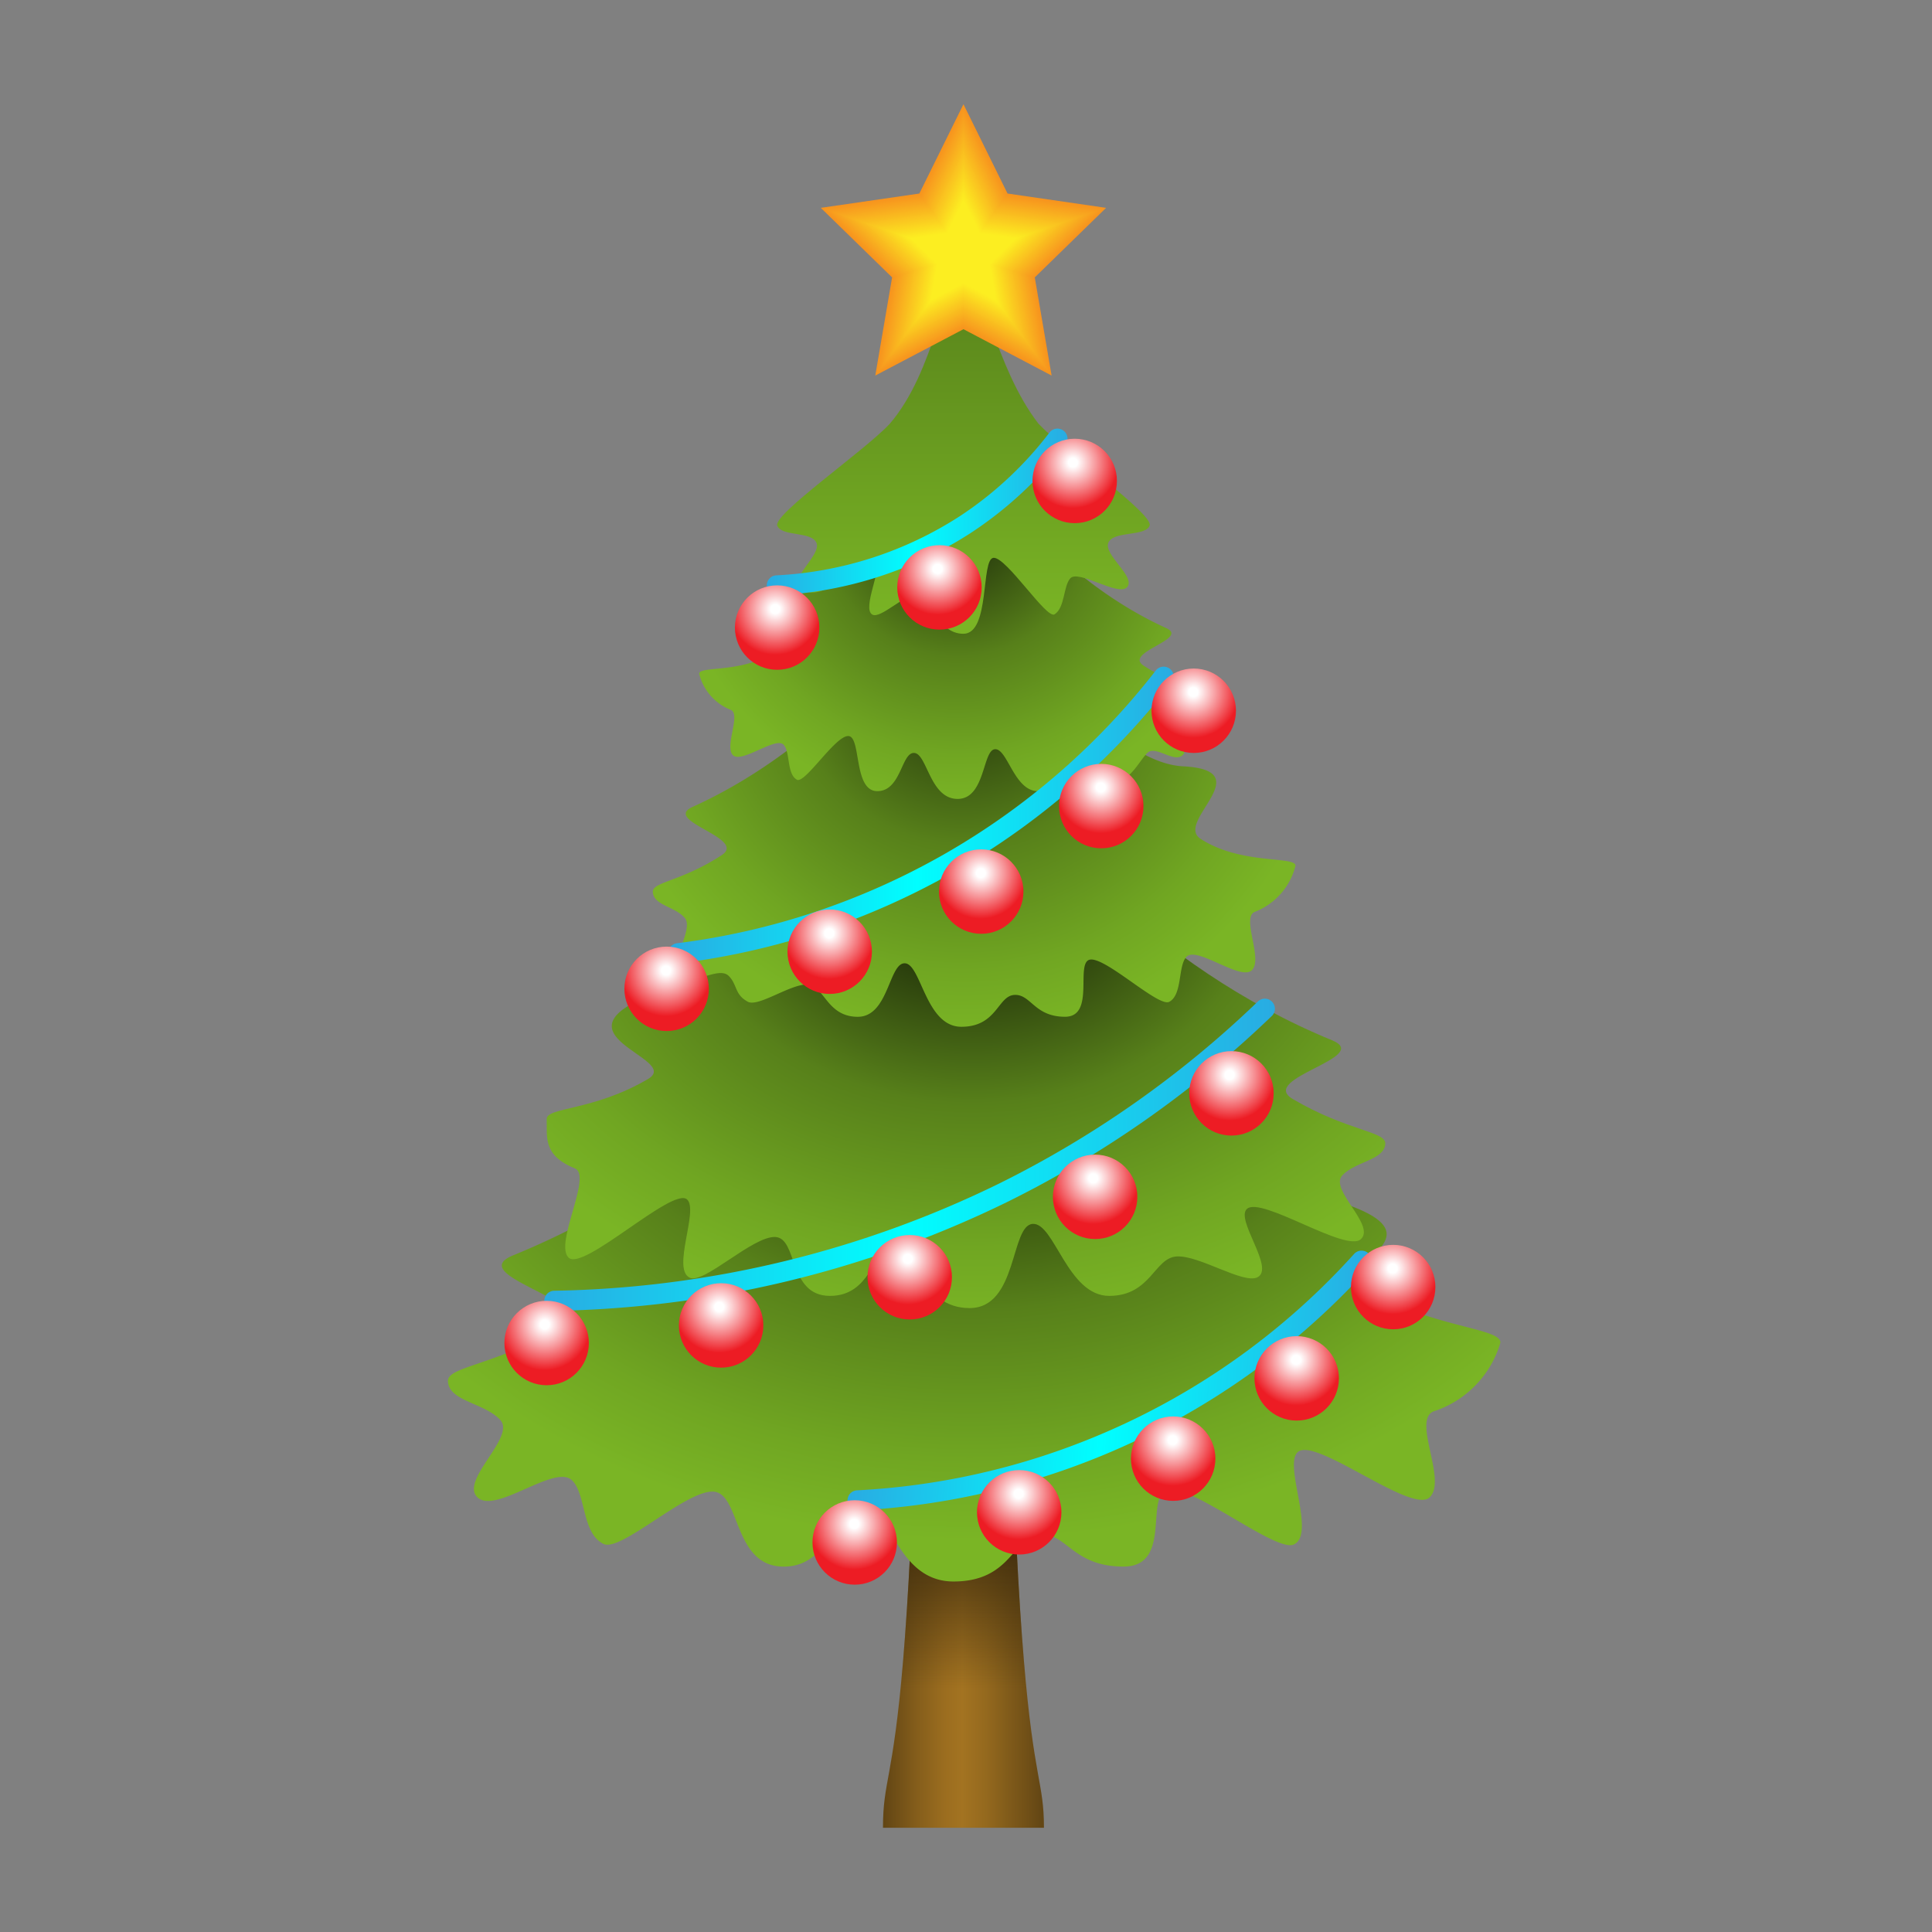 <svg xmlns="http://www.w3.org/2000/svg" xmlns:xlink="http://www.w3.org/1999/xlink" viewBox="0 0 48 48" width="48px" height="48px"><rect x="0" y="0" width="48" height="48" fill="#808080" stroke="none"/><defs><linearGradient id="O9nQ7kWwxZXfPD8rxIQwbd" x1="21.977" x2="25.884" y1="493.589" y2="493.589" data-name="Безымянный градиент 87" gradientTransform="matrix(1 0 0 -1 0 526)" gradientUnits="userSpaceOnUse"><stop offset="0" stop-color="#634614"/><stop offset=".202" stop-color="#845d1b"/><stop offset=".381" stop-color="#9b6d1f"/><stop offset=".494" stop-color="#a37321"/><stop offset=".645" stop-color="#94691e"/><stop offset=".932" stop-color="#6d4d16"/><stop offset="1" stop-color="#634614"/></linearGradient><linearGradient id="O9nQ7kWwxZXfPD8rxIQwbe" x1="23.937" x2="23.937" y1="488.366" y2="484.051" data-name="Безымянный градиент 84" gradientTransform="matrix(1 0 0 -1 0 526)" gradientUnits="userSpaceOnUse"><stop offset="0" stop-color="#38280b"/><stop offset="1" stop-color="#38280b" stop-opacity="0"/></linearGradient><radialGradient id="O9nQ7kWwxZXfPD8rxIQwbf" cx="-508.083" cy="1449.264" r="12.683" data-name="Безымянный градиент 82" gradientTransform="matrix(.014 1.078 1.398 -.015 -1994.823 594.055)" gradientUnits="userSpaceOnUse"><stop offset=".279" stop-color="#253808"/><stop offset=".581" stop-color="#57801a"/><stop offset=".852" stop-color="#70a622"/><stop offset="1" stop-color="#7ab525"/></radialGradient><radialGradient id="O9nQ7kWwxZXfPD8rxIQwbg" cx="-524.369" cy="228.777" r="10.278" data-name="Безымянный градиент 79" gradientTransform="matrix(-.014 1.078 -1.398 -.015 336.637 590.551)" gradientUnits="userSpaceOnUse"><stop offset=".206" stop-color="#283b0c"/><stop offset=".502" stop-color="#57801a"/><stop offset=".825" stop-color="#70a622"/><stop offset="1" stop-color="#7ab525"/></radialGradient><radialGradient id="O9nQ7kWwxZXfPD8rxIQwba" cx="-40.174" cy="533.628" r="8.488" data-name="Безымянный градиент 77" gradientTransform="matrix(1.081 0 0 -1.078 67.372 591.922)" gradientUnits="userSpaceOnUse"><stop offset=".171" stop-color="#30470f"/><stop offset=".47" stop-color="#57801a"/><stop offset=".814" stop-color="#70a622"/><stop offset="1" stop-color="#7ab525"/></radialGradient><radialGradient id="O9nQ7kWwxZXfPD8rxIQwbh" cx="-1685.227" cy="513.019" r="7.109" gradientTransform="rotate(180 -830.734 263)" xlink:href="#O9nQ7kWwxZXfPD8rxIQwba"/><linearGradient id="O9nQ7kWwxZXfPD8rxIQwbi" x1="23.937" x2="23.937" y1="518.949" y2="510.472" data-name="Безымянный градиент 76" gradientTransform="matrix(1 0 0 -1 0 526)" gradientUnits="userSpaceOnUse"><stop offset="0" stop-color="#59841b"/><stop offset="1" stop-color="#7ab525"/></linearGradient><linearGradient id="O9nQ7kWwxZXfPD8rxIQwbb" x1="19.057" x2="26.52" y1="12.722" y2="12.722" data-name="Безымянный градиент 176" gradientUnits="userSpaceOnUse"><stop offset="0" stop-color="#29abe2"/><stop offset=".492" stop-color="#0ff"/><stop offset="1" stop-color="#29abe2"/></linearGradient><linearGradient id="O9nQ7kWwxZXfPD8rxIQwbj" x1="16.617" x2="29.161" y1="20.249" y2="20.249" data-name="Безымянный градиент 174" xlink:href="#O9nQ7kWwxZXfPD8rxIQwbb"/><linearGradient id="O9nQ7kWwxZXfPD8rxIQwbk" x1="13.523" x2="31.68" y1="28.686" y2="28.686" data-name="Безымянный градиент 174" xlink:href="#O9nQ7kWwxZXfPD8rxIQwbb"/><radialGradient id="O9nQ7kWwxZXfPD8rxIQwbc" cx="17.869" cy="32.472" r="1.136" data-name="Безымянный градиент 198" gradientUnits="userSpaceOnUse"><stop offset=".099" stop-color="#fff"/><stop offset="1" stop-color="#ed1c24"/></radialGradient><radialGradient id="O9nQ7kWwxZXfPD8rxIQwbl" cx="22.555" cy="31.275" r="1.136" xlink:href="#O9nQ7kWwxZXfPD8rxIQwbc"/><radialGradient id="O9nQ7kWwxZXfPD8rxIQwbm" cx="16.62" cy="24.312" r="1.136" gradientTransform="matrix(1 .031 -.031 1 .682 -.716)" xlink:href="#O9nQ7kWwxZXfPD8rxIQwbc"/><radialGradient id="O9nQ7kWwxZXfPD8rxIQwbn" cx="20.641" cy="23.264" r="1.136" gradientTransform="matrix(1 .031 -.031 1 .682 -.716)" xlink:href="#O9nQ7kWwxZXfPD8rxIQwbc"/><radialGradient id="O9nQ7kWwxZXfPD8rxIQwbo" cx="24.357" cy="21.652" r="1.136" gradientTransform="matrix(1 .031 -.031 1 .682 -.716)" xlink:href="#O9nQ7kWwxZXfPD8rxIQwbc"/><radialGradient id="O9nQ7kWwxZXfPD8rxIQwbp" cx="27.27" cy="19.435" r="1.136" gradientTransform="matrix(1 .031 -.031 1 .682 -.716)" xlink:href="#O9nQ7kWwxZXfPD8rxIQwbc"/><radialGradient id="O9nQ7kWwxZXfPD8rxIQwbq" cx="29.492" cy="16.996" r="1.136" gradientTransform="matrix(1 .031 -.031 1 .682 -.716)" xlink:href="#O9nQ7kWwxZXfPD8rxIQwbc"/><linearGradient id="O9nQ7kWwxZXfPD8rxIQwbr" x1="21.224" x2="33.768" y1="34.072" y2="34.072" data-name="Безымянный градиент 174" gradientTransform="rotate(4.24 24.5 35.206)" xlink:href="#O9nQ7kWwxZXfPD8rxIQwbb"/><radialGradient id="O9nQ7kWwxZXfPD8rxIQwbs" cx="21.428" cy="38.096" r="1.136" gradientTransform="rotate(4.24 24.5 35.206)" xlink:href="#O9nQ7kWwxZXfPD8rxIQwbc"/><radialGradient id="O9nQ7kWwxZXfPD8rxIQwbt" cx="25.448" cy="37.047" r="1.136" gradientTransform="rotate(4.24 24.5 35.206)" xlink:href="#O9nQ7kWwxZXfPD8rxIQwbc"/><radialGradient id="O9nQ7kWwxZXfPD8rxIQwbu" cx="29.164" cy="35.435" r="1.136" gradientTransform="rotate(4.24 24.5 35.206)" xlink:href="#O9nQ7kWwxZXfPD8rxIQwbc"/><radialGradient id="O9nQ7kWwxZXfPD8rxIQwbv" cx="32.077" cy="33.219" r="1.136" gradientTransform="rotate(4.24 24.5 35.206)" xlink:href="#O9nQ7kWwxZXfPD8rxIQwbc"/><radialGradient id="O9nQ7kWwxZXfPD8rxIQwbw" cx="34.3" cy="30.779" r="1.136" gradientTransform="rotate(4.24 24.5 35.206)" xlink:href="#O9nQ7kWwxZXfPD8rxIQwbc"/><radialGradient id="O9nQ7kWwxZXfPD8rxIQwbx" cx="19.261" cy="15.134" r="1.136" xlink:href="#O9nQ7kWwxZXfPD8rxIQwbc"/><radialGradient id="O9nQ7kWwxZXfPD8rxIQwby" cx="23.295" cy="14.135" r="1.136" xlink:href="#O9nQ7kWwxZXfPD8rxIQwbc"/><radialGradient id="O9nQ7kWwxZXfPD8rxIQwbz" cx="26.655" cy="11.491" r="1.136" xlink:href="#O9nQ7kWwxZXfPD8rxIQwbc"/><radialGradient id="O9nQ7kWwxZXfPD8rxIQwbA" cx="27.161" cy="29.276" r="1.136" xlink:href="#O9nQ7kWwxZXfPD8rxIQwbc"/><radialGradient id="O9nQ7kWwxZXfPD8rxIQwbB" cx="30.549" cy="26.705" r="1.136" xlink:href="#O9nQ7kWwxZXfPD8rxIQwbc"/><radialGradient id="O9nQ7kWwxZXfPD8rxIQwbC" cx="13.535" cy="32.909" r="1.136" xlink:href="#O9nQ7kWwxZXfPD8rxIQwbc"/></defs><path fill="url(#O9nQ7kWwxZXfPD8rxIQwbd)" d="M24.937,19.411h-2c0,25.936-1,23.667-1,26h4C25.937,43.153,24.937,45.225,24.937,19.411Z"/><path fill="url(#O9nQ7kWwxZXfPD8rxIQwbe)" d="M24.937,19.411h-2c0,25.936-1,23.667-1,26h4C25.937,43.153,24.937,45.225,24.937,19.411Z"/><path fill="url(#O9nQ7kWwxZXfPD8rxIQwbf)" d="M37.277,33.358c.018-.372-1.723-.369-3.374-1.342-1.066-.628,2.548-1.338-1.2-2.319-2.975-.778-7.016-5.22-7.2-6.578H22.259c-.181,1.358-4.1,5.859-9.513,8.071-1.264.517,2.249,1.149,1.183,1.777-1.651.973-2.818.979-2.8,1.351.024.5.907.533,1.3.96s-1.013,1.5-.566,1.924,1.908-.824,2.341-.431c.359.326.243,1.323.791,1.588.429.208,2.049-1.339,2.729-1.3s.482,1.86,1.744,1.863,1.285-1.665,1.944-1.63c.68.037.819,2,2.278,2s1.474-1.134,2.154-1.171c.659-.035.806.8,2.068.8s.474-1.873,1.155-1.91,2.652,1.568,3.082,1.36c.548-.266-.266-1.968.093-2.294.433-.393,2.828,1.547,3.275,1.126s-.437-1.917.1-2.138A2.547,2.547,0,0,0,37.277,33.358Z"/><path fill="url(#O9nQ7kWwxZXfPD8rxIQwbg)" d="M13.582,27.808c-.015-.306,1.159-.2,2.517-1,.877-.517-2.615-1.1.256-2.16,2.579-.954,5.393-4.324,5.542-5.441h3.372c.149,1.117,3.374,4.817,7.821,6.636,1.039.425-1.849.945-.973,1.461,1.357.8,2.317.8,2.3,1.111-.02.41-.746.438-1.07.789s.833,1.236.465,1.582-2.476-1.074-2.832-.751c-.295.268.708,1.483.258,1.7-.353.171-1.439-.549-2-.519s-.642.978-1.679.98-1.36-1.819-1.9-1.789c-.559.03-.37,2.092-1.57,2.092s-1.325-1.408-1.884-1.439c-.542-.029-.55,1.138-1.587,1.136s-.794-1.433-1.354-1.463-1.776,1.182-2.129,1.011c-.45-.218.23-1.677-.065-1.944-.356-.323-2.574,1.793-2.942,1.447s.6-2.039.153-2.22C13.467,28.7,13.6,28.218,13.582,27.808Z"/><path fill="url(#O9nQ7kWwxZXfPD8rxIQwba)" d="M32.186,21.511c.011-.251-1.352-.015-2.36-.672-.651-.424,1.493-1.7-.433-1.8-1.876-.094-4.284-3.526-4.394-4.444H23.016c-.11.918-2.5,3.958-5.809,5.452-.772.349,1.373.776.722,1.2-1.008.657-1.721.661-1.71.912.015.337.554.36.795.648s-.445,1.185-.172,1.469,1-.294,1.263-.029c.219.22.14.461.475.641.262.141,1.069-.451,1.484-.426s.476.8,1.247.8.772-1.353,1.174-1.329.513,1.577,1.4,1.577.9-.766,1.315-.791.492.544,1.263.542.224-1.4.639-1.422,1.685,1.191,1.948,1.051c.334-.179.211-.9.43-1.121.264-.265,1.354.616,1.627.332s-.267-1.3.063-1.444A1.664,1.664,0,0,0,32.186,21.511Z"/><path fill="url(#O9nQ7kWwxZXfPD8rxIQwbh)" d="M17.371,16.741c-.009-.2,1.047-.012,1.828-.522.5-.33-1.157-1.325.336-1.4,1.453-.073,3.319-2.74,3.4-3.452h1.536c.086.713,1.941,3.075,4.5,4.236.6.271-1.064.6-.56.933.781.511,1.333.514,1.325.709-.011.261-.429.28-.616.5s.479.789.268,1.01-.679-.253-.884-.047c-.17.171-.338.515-.6.654-.2.109-.9-.44-1.223-.421s-.3.714-.892.715-.756-1.06-1.068-1.042-.239,1.235-.929,1.235-.756-1.122-1.078-1.142-.322.95-.919.949-.393-1.349-.715-1.369S20,19.481,19.8,19.372c-.259-.139-.163-.7-.333-.871-.2-.206-1.049.479-1.26.258s.207-1.006-.049-1.122A1.3,1.3,0,0,1,17.371,16.741Z"/><path fill="url(#O9nQ7kWwxZXfPD8rxIQwbi)" d="M28.562,13.059c.109-.279-2.133-1.863-2.763-2.534-1.105-1.435-1.334-3.557-1.866-3.557S23.26,9.191,22.1,10.535c-.63.672-2.9,2.246-2.789,2.525s.85.133.974.427-.655.86-.422,1.1c.574.581,1.7-.921,1.9-.679.169.2-.352,1.2-.094,1.359.2.128.813-.519,1.134-.5s.459.979,1.132.979.428-1.865.749-1.887S26,15.391,26.2,15.263c.258-.163.218-.69.387-.89.2-.242,1.209.469,1.42.21s-.594-.8-.47-1.1S28.454,13.338,28.562,13.059Z"/><polygon fill="#f7931e" points="23.937 2.589 25.032 4.808 27.481 5.164 25.709 6.892 26.127 9.331 23.937 8.179 21.746 9.331 22.164 6.892 20.392 5.164 22.841 4.808 23.937 2.589"/><polygon fill="#f7951e" points="23.937 2.63 25.02 4.825 27.443 5.177 25.69 6.886 26.103 9.299 23.937 8.16 21.77 9.299 22.184 6.886 20.431 5.177 22.853 4.825 23.937 2.63"/><polygon fill="#f7961e" points="23.937 2.671 25.008 4.842 27.404 5.19 25.67 6.88 26.08 9.267 23.937 8.14 21.793 9.267 22.203 6.88 20.469 5.19 22.865 4.842 23.937 2.671"/><polygon fill="#f7981e" points="23.937 2.712 24.996 4.859 27.366 5.203 25.651 6.875 26.056 9.235 23.937 8.12 21.817 9.235 22.222 6.875 20.507 5.203 22.877 4.859 23.937 2.712"/><polygon fill="#f7991e" points="23.937 2.753 24.984 4.876 27.327 5.216 25.632 6.869 26.032 9.202 23.937 8.101 21.841 9.202 22.241 6.869 20.546 5.216 22.889 4.876 23.937 2.753"/><polygon fill="#f79b1e" points="23.937 2.794 24.972 4.893 27.289 5.229 25.613 6.863 26.008 9.17 23.937 8.081 21.865 9.17 22.26 6.863 20.584 5.229 22.901 4.893 23.937 2.794"/><polygon fill="#f89c1e" points="23.937 2.835 24.961 4.91 27.251 5.242 25.594 6.858 25.985 9.138 23.937 8.061 21.888 9.138 22.28 6.858 20.623 5.242 22.912 4.91 23.937 2.835"/><polygon fill="#f89e1e" points="23.937 2.876 24.949 4.926 27.212 5.255 25.574 6.852 25.961 9.106 23.937 8.042 21.912 9.106 22.299 6.852 20.661 5.255 22.924 4.926 23.937 2.876"/><polygon fill="#f8a01e" points="23.937 2.916 24.937 4.943 27.174 5.268 25.555 6.846 25.937 9.074 23.937 8.022 21.936 9.074 22.318 6.846 20.699 5.268 22.936 4.943 23.937 2.916"/><polygon fill="#f8a11e" points="23.937 2.957 24.925 4.96 27.135 5.281 25.536 6.84 25.913 9.042 23.937 8.002 21.96 9.042 22.337 6.84 20.738 5.281 22.948 4.96 23.937 2.957"/><polygon fill="#f8a31f" points="23.937 2.998 24.913 4.977 27.097 5.294 25.517 6.835 25.89 9.01 23.937 7.983 21.983 9.01 22.356 6.835 20.776 5.294 22.96 4.977 23.937 2.998"/><polygon fill="#f8a41f" points="23.937 3.039 24.901 4.994 27.059 5.307 25.498 6.829 25.866 8.978 23.937 7.963 22.007 8.978 22.376 6.829 20.815 5.307 22.972 4.994 23.937 3.039"/><polygon fill="#f8a61f" points="23.937 3.08 24.889 5.011 27.02 5.32 25.478 6.823 25.842 8.946 23.937 7.944 22.031 8.946 22.395 6.823 20.853 5.32 22.984 5.011 23.937 3.08"/><polygon fill="#f8a71f" points="23.937 3.121 24.878 5.028 26.982 5.334 25.459 6.818 25.819 8.913 23.937 7.924 22.054 8.913 22.414 6.818 20.891 5.334 22.995 5.028 23.937 3.121"/><polygon fill="#f8a91f" points="23.937 3.162 24.866 5.045 26.943 5.347 25.44 6.812 25.795 8.881 23.937 7.904 22.078 8.881 22.433 6.812 20.93 5.347 23.007 5.045 23.937 3.162"/><polygon fill="#f8ab1f" points="23.937 3.203 24.854 5.062 26.905 5.36 25.421 6.806 25.771 8.849 23.937 7.885 22.102 8.849 22.452 6.806 20.968 5.36 23.019 5.062 23.937 3.203"/><polygon fill="#f8ac1f" points="23.937 3.244 24.842 5.078 26.867 5.373 25.402 6.801 25.747 8.817 23.937 7.865 22.126 8.817 22.472 6.801 21.007 5.373 23.031 5.078 23.937 3.244"/><polygon fill="#f8ae1f" points="23.937 3.285 24.83 5.095 26.828 5.386 25.382 6.795 25.724 8.785 23.937 7.845 22.149 8.785 22.491 6.795 21.045 5.386 23.043 5.095 23.937 3.285"/><polygon fill="#f9af1f" points="23.937 3.326 24.818 5.112 26.79 5.399 25.363 6.789 25.7 8.753 23.937 7.826 22.173 8.753 22.51 6.789 21.083 5.399 23.055 5.112 23.937 3.326"/><polygon fill="#f9b11f" points="23.937 3.367 24.806 5.129 26.751 5.412 25.344 6.784 25.676 8.721 23.937 7.806 22.197 8.721 22.529 6.784 21.122 5.412 23.067 5.129 23.937 3.367"/><polygon fill="#f9b21f" points="23.937 3.408 24.794 5.146 26.713 5.425 25.325 6.778 25.652 8.689 23.937 7.786 22.221 8.689 22.548 6.778 21.16 5.425 23.079 5.146 23.937 3.408"/><polygon fill="#f9b41f" points="23.937 3.448 24.783 5.163 26.675 5.438 25.306 6.772 25.629 8.656 23.937 7.767 22.244 8.656 22.568 6.772 21.199 5.438 23.09 5.163 23.937 3.448"/><polygon fill="#f9b61f" points="23.937 3.489 24.771 5.18 26.636 5.451 25.286 6.766 25.605 8.624 23.937 7.747 22.268 8.624 22.587 6.766 21.237 5.451 23.102 5.18 23.937 3.489"/><polygon fill="#f9b71f" points="23.937 3.53 24.759 5.197 26.598 5.464 25.267 6.761 25.581 8.592 23.937 7.728 22.292 8.592 22.606 6.761 21.275 5.464 23.114 5.197 23.937 3.53"/><polygon fill="#f9b91f" points="23.937 3.571 24.747 5.213 26.559 5.477 25.248 6.755 25.558 8.56 23.937 7.708 22.316 8.56 22.625 6.755 21.314 5.477 23.126 5.213 23.937 3.571"/><polygon fill="#f9ba1f" points="23.937 3.612 24.735 5.23 26.521 5.49 25.229 6.749 25.534 8.528 23.937 7.688 22.339 8.528 22.644 6.749 21.352 5.49 23.138 5.23 23.937 3.612"/><polygon fill="#f9bc1f" points="23.937 3.653 24.723 5.247 26.483 5.503 25.21 6.744 25.51 8.496 23.937 7.669 22.363 8.496 22.664 6.744 21.39 5.503 23.15 5.247 23.937 3.653"/><polygon fill="#f9bd1f" points="23.937 3.694 24.711 5.264 26.444 5.516 25.19 6.738 25.486 8.464 23.937 7.649 22.387 8.464 22.683 6.738 21.429 5.516 23.162 5.264 23.937 3.694"/><polygon fill="#f9bf1f" points="23.937 3.735 24.7 5.281 26.406 5.529 25.171 6.732 25.463 8.432 23.937 7.629 22.41 8.432 22.702 6.732 21.467 5.529 23.173 5.281 23.937 3.735"/><polygon fill="#fac120" points="23.937 3.776 24.688 5.298 26.367 5.542 25.152 6.727 25.439 8.4 23.937 7.61 22.434 8.4 22.721 6.727 21.506 5.542 23.185 5.298 23.937 3.776"/><polygon fill="#fac220" points="23.937 3.817 24.676 5.315 26.329 5.555 25.133 6.721 25.415 8.367 23.937 7.59 22.458 8.367 22.74 6.721 21.544 5.555 23.197 5.315 23.937 3.817"/><polygon fill="#fac420" points="23.937 3.858 24.664 5.332 26.291 5.568 25.114 6.715 25.391 8.335 23.937 7.57 22.482 8.335 22.76 6.715 21.582 5.568 23.209 5.332 23.937 3.858"/><polygon fill="#fac520" points="23.937 3.899 24.652 5.349 26.252 5.581 25.094 6.71 25.368 8.303 23.937 7.551 22.505 8.303 22.779 6.71 21.621 5.581 23.221 5.349 23.937 3.899"/><polygon fill="#fac720" points="23.937 3.94 24.64 5.365 26.214 5.594 25.075 6.704 25.344 8.271 23.937 7.531 22.529 8.271 22.798 6.704 21.659 5.594 23.233 5.365 23.937 3.94"/><polygon fill="#fac820" points="23.937 3.98 24.628 5.382 26.175 5.607 25.056 6.698 25.32 8.239 23.937 7.512 22.553 8.239 22.817 6.698 21.698 5.607 23.245 5.382 23.937 3.98"/><polygon fill="#faca20" points="23.937 4.021 24.616 5.399 26.137 5.62 25.037 6.693 25.296 8.207 23.937 7.492 22.577 8.207 22.836 6.693 21.736 5.62 23.257 5.399 23.937 4.021"/><polygon fill="#facb20" points="23.937 4.062 24.605 5.416 26.099 5.633 25.018 6.687 25.273 8.175 23.937 7.472 22.6 8.175 22.856 6.687 21.774 5.633 23.268 5.416 23.937 4.062"/><polygon fill="#facd20" points="23.937 4.103 24.593 5.433 26.06 5.646 24.998 6.681 25.249 8.143 23.937 7.453 22.624 8.143 22.875 6.681 21.813 5.646 23.28 5.433 23.937 4.103"/><polygon fill="#facf20" points="23.937 4.144 24.581 5.45 26.022 5.659 24.979 6.675 25.225 8.111 23.937 7.433 22.648 8.111 22.894 6.675 21.851 5.659 23.292 5.45 23.937 4.144"/><polygon fill="#fad020" points="23.937 4.185 24.569 5.467 25.983 5.672 24.96 6.67 25.202 8.078 23.937 7.413 22.672 8.078 22.913 6.67 21.89 5.672 23.304 5.467 23.937 4.185"/><polygon fill="#fad220" points="23.937 4.226 24.557 5.484 25.945 5.685 24.941 6.664 25.178 8.046 23.937 7.394 22.695 8.046 22.932 6.664 21.928 5.685 23.316 5.484 23.937 4.226"/><polygon fill="#fbd320" points="23.937 4.267 24.545 5.5 25.907 5.698 24.922 6.658 25.154 8.014 23.937 7.374 22.719 8.014 22.952 6.658 21.966 5.698 23.328 5.5 23.937 4.267"/><polygon fill="#fbd520" points="23.937 4.308 24.533 5.517 25.868 5.711 24.902 6.653 25.13 7.982 23.937 7.354 22.743 7.982 22.971 6.653 22.005 5.711 23.34 5.517 23.937 4.308"/><polygon fill="#fbd620" points="23.937 4.349 24.522 5.534 25.83 5.724 24.883 6.647 25.107 7.95 23.937 7.335 22.766 7.95 22.99 6.647 22.043 5.724 23.351 5.534 23.937 4.349"/><polygon fill="#fbd820" points="23.937 4.39 24.51 5.551 25.791 5.737 24.864 6.641 25.083 7.918 23.937 7.315 22.79 7.918 23.009 6.641 22.082 5.737 23.363 5.551 23.937 4.39"/><polygon fill="#fbda20" points="23.937 4.431 24.498 5.568 25.753 5.75 24.845 6.636 25.059 7.886 23.937 7.296 22.814 7.886 23.028 6.636 22.12 5.75 23.375 5.568 23.937 4.431"/><polygon fill="#fbdb20" points="23.937 4.472 24.486 5.585 25.715 5.763 24.826 6.63 25.035 7.854 23.937 7.276 22.838 7.854 23.048 6.63 22.158 5.763 23.387 5.585 23.937 4.472"/><polygon fill="#fbdd20" points="23.937 4.512 24.474 5.602 25.676 5.776 24.806 6.624 25.012 7.821 23.937 7.256 22.861 7.821 23.067 6.624 22.197 5.776 23.399 5.602 23.937 4.512"/><polygon fill="#fbde20" points="23.937 4.553 24.462 5.619 25.638 5.789 24.787 6.619 24.988 7.789 23.937 7.237 22.885 7.789 23.086 6.619 22.235 5.789 23.411 5.619 23.937 4.553"/><polygon fill="#fbe021" points="23.937 4.594 24.45 5.636 25.599 5.802 24.768 6.613 24.964 7.757 23.937 7.217 22.909 7.757 23.105 6.613 22.274 5.802 23.423 5.636 23.937 4.594"/><polygon fill="#fbe121" points="23.937 4.635 24.439 5.652 25.561 5.815 24.749 6.607 24.94 7.725 23.937 7.197 22.933 7.725 23.124 6.607 22.312 5.815 23.435 5.652 23.937 4.635"/><polygon fill="#fbe321" points="23.937 4.676 24.427 5.669 25.523 5.829 24.73 6.602 24.917 7.693 23.937 7.178 22.956 7.693 23.143 6.602 22.35 5.829 23.446 5.669 23.937 4.676"/><polygon fill="#fbe521" points="23.937 4.717 24.415 5.686 25.484 5.842 24.71 6.596 24.893 7.661 23.937 7.158 22.98 7.661 23.163 6.596 22.389 5.842 23.458 5.686 23.937 4.717"/><polygon fill="#fce621" points="23.937 4.758 24.403 5.703 25.446 5.855 24.691 6.59 24.869 7.629 23.937 7.138 23.004 7.629 23.182 6.59 22.427 5.855 23.47 5.703 23.937 4.758"/><polygon fill="#fce821" points="23.937 4.799 24.391 5.72 25.407 5.868 24.672 6.584 24.846 7.597 23.937 7.119 23.027 7.597 23.201 6.584 22.466 5.868 23.482 5.72 23.937 4.799"/><polygon fill="#fce921" points="23.937 4.84 24.379 5.737 25.369 5.881 24.653 6.579 24.822 7.565 23.937 7.099 23.051 7.565 23.22 6.579 22.504 5.881 23.494 5.737 23.937 4.84"/><polygon fill="#fceb21" points="23.937 4.881 24.367 5.754 25.331 5.894 24.634 6.573 24.798 7.532 23.937 7.079 23.075 7.532 23.239 6.573 22.542 5.894 23.506 5.754 23.937 4.881"/><polygon fill="#fcec21" points="23.937 4.922 24.355 5.771 25.292 5.907 24.614 6.567 24.774 7.5 23.937 7.06 23.099 7.5 23.259 6.567 22.581 5.907 23.518 5.771 23.937 4.922"/><polygon fill="#fcee21" points="23.937 4.963 24.344 5.787 25.254 5.92 24.595 6.562 24.751 7.468 23.937 7.04 23.122 7.468 23.278 6.562 22.619 5.92 23.529 5.787 23.937 4.963"/><path fill="url(#O9nQ7kWwxZXfPD8rxIQwbb)" d="M19.308,14.794a.25.25,0,0,1-.014-.5,9.228,9.228,0,0,0,4.553-1.47,9.037,9.037,0,0,0,2.225-2.075.25.25,0,1,1,.4.3,9.52,9.52,0,0,1-2.349,2.189,9.717,9.717,0,0,1-4.8,1.551Z"/><path fill="url(#O9nQ7kWwxZXfPD8rxIQwbj)" d="M16.867,23.933a.25.25,0,0,1-.031-.5,17.861,17.861,0,0,0,11.878-6.773.249.249,0,1,1,.394.306A18.341,18.341,0,0,1,16.9,23.931Z"/><path fill="url(#O9nQ7kWwxZXfPD8rxIQwbk)" d="M13.773,32.568a.25.25,0,0,1,0-.5,26.106,26.106,0,0,0,11.044-2.66,25.73,25.73,0,0,0,6.444-4.535.25.25,0,0,1,.346.36,26.225,26.225,0,0,1-6.569,4.623,26.6,26.6,0,0,1-11.256,2.712Z"/><circle cx="17.916" cy="32.93" r="1.049" fill="url(#O9nQ7kWwxZXfPD8rxIQwbc)"/><circle cx="22.602" cy="31.733" r="1.049" fill="url(#O9nQ7kWwxZXfPD8rxIQwbl)"/><circle cx="16.562" cy="24.567" r="1.049" fill="url(#O9nQ7kWwxZXfPD8rxIQwbm)"/><circle cx="20.614" cy="23.645" r="1.049" fill="url(#O9nQ7kWwxZXfPD8rxIQwbn)"/><circle cx="24.378" cy="22.151" r="1.049" fill="url(#O9nQ7kWwxZXfPD8rxIQwbo)"/><circle cx="27.36" cy="20.027" r="1.049" fill="url(#O9nQ7kWwxZXfPD8rxIQwbp)"/><circle cx="29.658" cy="17.658" r="1.049" fill="url(#O9nQ7kWwxZXfPD8rxIQwbq)"/><path fill="url(#O9nQ7kWwxZXfPD8rxIQwbr)" d="M21.313,37.526a.25.25,0,0,1-.013-.5A17.85,17.85,0,0,0,33.646,31.15a.25.25,0,0,1,.371.335,18.35,18.35,0,0,1-12.692,6.04Z"/><circle cx="21.235" cy="38.322" r="1.049" fill="url(#O9nQ7kWwxZXfPD8rxIQwbs)"/><circle cx="25.322" cy="37.573" r="1.049" fill="url(#O9nQ7kWwxZXfPD8rxIQwbt)"/><circle cx="29.147" cy="36.24" r="1.049" fill="url(#O9nQ7kWwxZXfPD8rxIQwbu)"/><circle cx="32.216" cy="34.245" r="1.049" fill="url(#O9nQ7kWwxZXfPD8rxIQwbv)"/><circle cx="34.613" cy="31.977" r="1.049" fill="url(#O9nQ7kWwxZXfPD8rxIQwbw)"/><circle cx="19.308" cy="15.592" r="1.049" fill="url(#O9nQ7kWwxZXfPD8rxIQwbx)"/><circle cx="23.341" cy="14.594" r="1.049" fill="url(#O9nQ7kWwxZXfPD8rxIQwby)"/><circle cx="26.701" cy="11.949" r="1.049" fill="url(#O9nQ7kWwxZXfPD8rxIQwbz)"/><circle cx="27.208" cy="29.735" r="1.049" fill="url(#O9nQ7kWwxZXfPD8rxIQwbA)"/><circle cx="30.595" cy="27.164" r="1.049" fill="url(#O9nQ7kWwxZXfPD8rxIQwbB)"/><circle cx="13.581" cy="33.367" r="1.049" fill="url(#O9nQ7kWwxZXfPD8rxIQwbC)"/></svg>